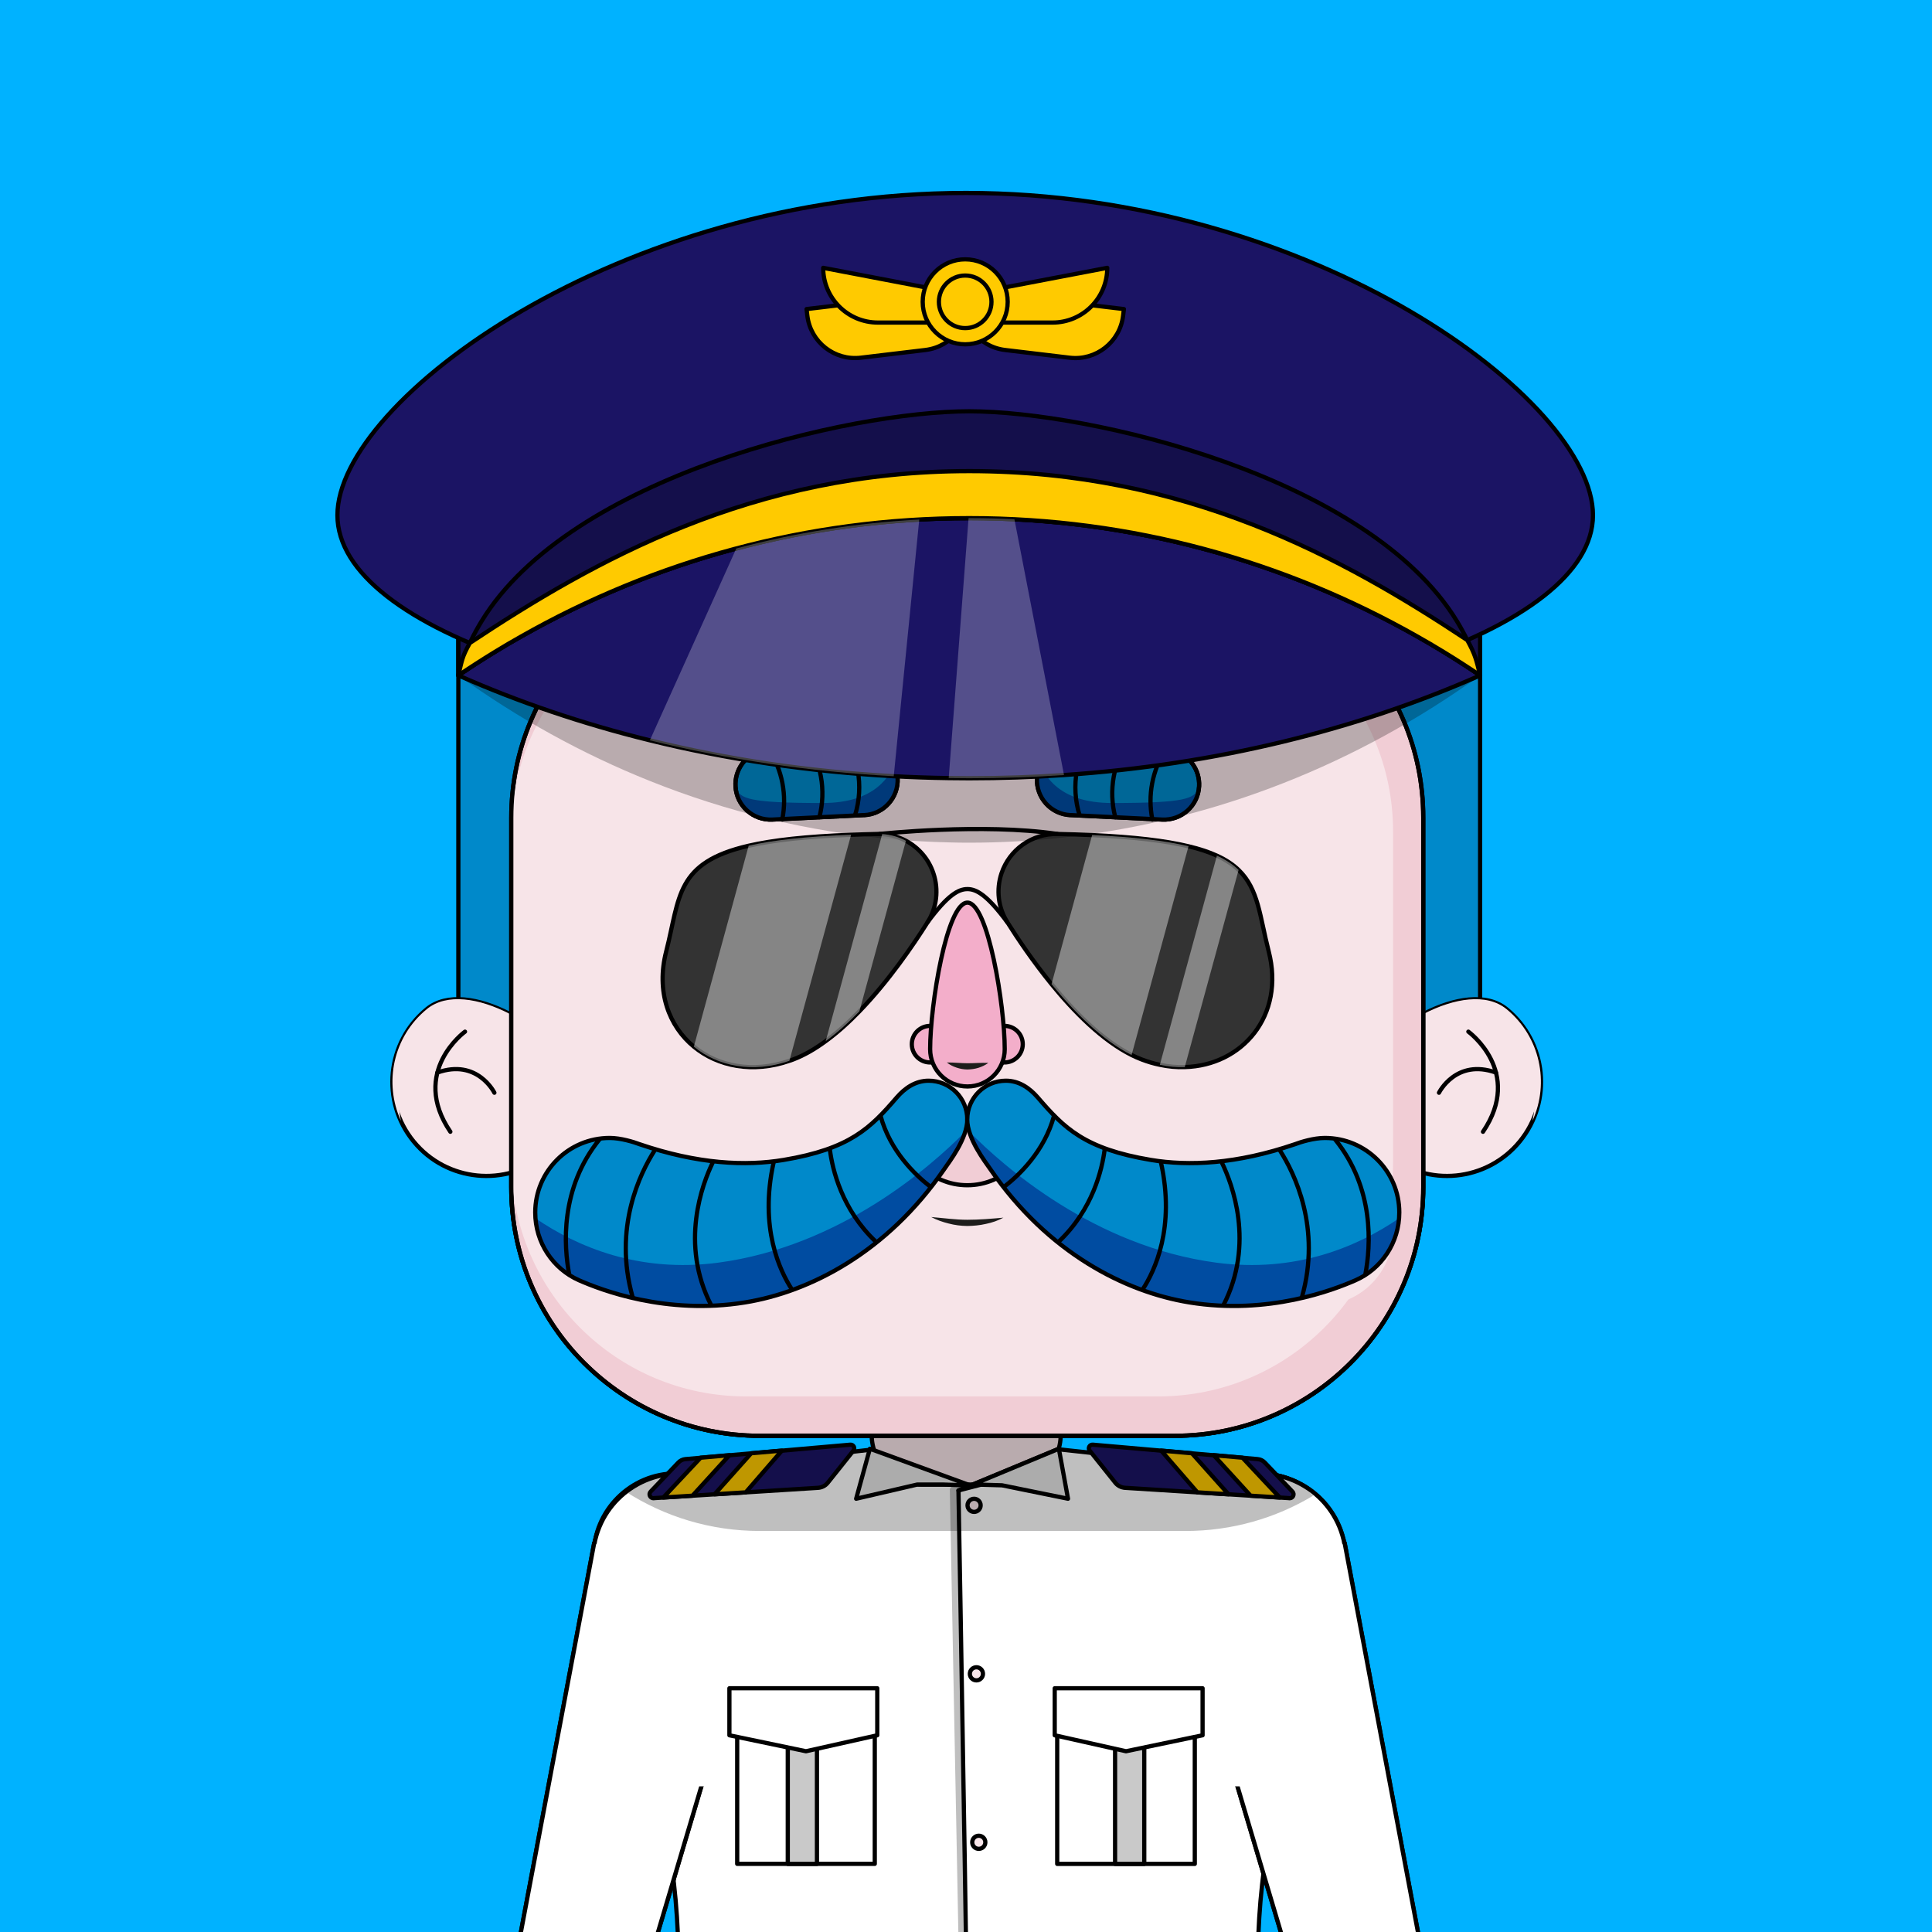 <svg width="128" height="128" viewBox="0 0 128 128" fill="none" xmlns="http://www.w3.org/2000/svg">
<g id="Group">
<g id="Layer 1">
<path id="Vector" d="M130.476 -2.477H-2.477V130.476H130.476V-2.477Z" fill="#00B2FF"/>
<g id="Group_2">
<g id="Group_3">
<path id="Vector_2" d="M83.427 97.615H44.803C41.779 97.615 39.328 100.066 39.328 103.09V103.55C39.328 105.087 39.962 106.475 40.98 107.468C43.364 109.79 45.097 112.698 45.767 115.96L48.547 147.348H79.846L82.731 116.526C83.275 113.108 84.796 109.877 87.264 107.454C88.273 106.461 88.901 105.078 88.901 103.55V103.09C88.901 100.066 86.45 97.615 83.427 97.615Z" fill="#F7E4E8" stroke="black" stroke-width="0.28" stroke-linecap="round" stroke-linejoin="round"/>
<path id="Vector_3" fill-rule="evenodd" clip-rule="evenodd" d="M53.696 114.967C54.007 114.967 54.262 115.203 54.262 115.494C54.262 115.786 54.01 116.022 53.696 116.022C53.382 116.022 53.129 115.786 53.129 115.494C53.129 115.203 53.382 114.967 53.696 114.967Z" fill="#F1BBCE" stroke="#F1BBCE" stroke-width="0.28" stroke-linecap="round" stroke-linejoin="round"/>
<path id="Vector_4" fill-rule="evenodd" clip-rule="evenodd" d="M74.943 114.967C75.254 114.967 75.51 115.203 75.51 115.494C75.51 115.786 75.257 116.022 74.943 116.022C74.629 116.022 74.377 115.786 74.377 115.494C74.377 115.203 74.629 114.967 74.943 114.967Z" fill="#F1BBCE" stroke="#F1BBCE" stroke-width="0.28" stroke-linecap="round" stroke-linejoin="round"/>
</g>
<g id="Group_4">
<path id="Vector_5" d="M89.092 104.873C89.092 105.636 88.972 106.371 88.753 107.063L88.733 107.122C88.7 107.223 88.666 107.324 88.629 107.422L84.894 118.893C81.534 128.493 84.585 144.241 84.585 154.41V154.623L77.737 156.407C68.484 158.934 58.713 158.864 49.5 156.199L43.737 154.623V154.533C43.737 144.283 46.76 128.459 43.35 118.792L39.628 107.448C39.583 107.338 39.544 107.226 39.508 107.111L39.491 107.063C39.272 106.371 39.154 105.636 39.154 104.873C39.154 102.22 39.749 100.091 41.46 98.829C42.253 98.24 43.288 97.842 44.618 97.66C51.298 96.751 63.708 95.349 63.708 95.349C63.708 95.349 77.661 96.751 83.904 97.668C85.174 97.853 86.204 98.353 87 99.093C88.413 100.394 89.092 102.458 89.092 104.873Z" fill="white" stroke="black" stroke-width="0.28" stroke-linecap="round" stroke-linejoin="round"/>
<path id="Vector_6" d="M66.978 91.624H61.047C59.227 91.624 57.751 93.1 57.751 94.92V95.06C57.751 96.88 59.227 98.355 61.047 98.355H66.978C68.798 98.355 70.274 96.88 70.274 95.06V94.92C70.274 93.1 68.798 91.624 66.978 91.624Z" fill="#F7E4E8" stroke="black" stroke-width="0.28" stroke-linecap="round" stroke-linejoin="round"/>
</g>
<g id="Group_5">
<path id="Vector_7" d="M39.441 101.996C39.421 102.072 39.412 102.147 39.398 102.22L39.37 102.215L34.311 129.071C33.75 131.379 35.169 133.707 37.477 134.268C39.785 134.829 42.113 133.41 42.674 131.102L50.364 105.249C50.429 105.067 50.485 104.879 50.532 104.688C51.276 101.626 49.397 98.541 46.334 97.798C43.272 97.054 40.187 98.933 39.443 101.996H39.441Z" stroke="black" stroke-width="0.28" stroke-linecap="round" stroke-linejoin="round"/>
<path id="Vector_8" d="M34.196 129.859C34.187 130.013 34.187 130.167 34.196 130.316L34.229 157.422C34.148 158.97 35.334 160.288 36.88 160.372C38.428 160.454 39.746 159.267 39.83 157.722L42.738 130.773C42.764 130.625 42.781 130.473 42.789 130.319C42.915 127.946 41.095 125.919 38.719 125.792C36.347 125.666 34.319 127.486 34.193 129.862L34.196 129.859Z" fill="#F7E4E8" stroke="black" stroke-width="0.28" stroke-linecap="round" stroke-linejoin="round"/>
<path id="Vector_9" d="M39.441 101.996C39.421 102.072 39.412 102.147 39.398 102.22L39.37 102.215L34.311 129.071C33.75 131.379 35.169 133.707 37.477 134.268C39.785 134.829 42.113 133.41 42.674 131.102L50.364 105.249C50.429 105.067 50.485 104.879 50.532 104.688C51.276 101.626 49.397 98.541 46.334 97.798C43.272 97.054 40.187 98.933 39.443 101.996H39.441Z" fill="white" stroke="black" stroke-width="0.28" stroke-linecap="round" stroke-linejoin="round"/>
<path id="mask" d="M44.407 97.817L55.791 96.443L55.788 118.349H45.005L44.407 97.817Z" fill="white"/>
</g>
<g id="Group_6">
<path id="Vector_10" d="M89.014 101.996C89.034 102.071 89.042 102.147 89.056 102.22L89.084 102.215L94.143 129.071C94.704 131.379 93.285 133.707 90.977 134.268C88.669 134.829 86.341 133.41 85.78 131.101L78.09 105.249C78.026 105.067 77.969 104.879 77.922 104.688C77.179 101.626 79.058 98.541 82.12 97.797C85.183 97.054 88.268 98.933 89.011 101.996H89.014Z" stroke="black" stroke-width="0.28" stroke-linecap="round" stroke-linejoin="round"/>
<path id="Vector_11" d="M94.258 129.859C94.267 130.013 94.267 130.167 94.258 130.316L94.225 157.422C94.306 158.97 93.12 160.288 91.575 160.372C90.026 160.454 88.708 159.267 88.624 157.722L85.716 130.773C85.691 130.625 85.674 130.473 85.665 130.319C85.539 127.946 87.359 125.919 89.735 125.792C92.107 125.666 94.135 127.486 94.261 129.862L94.258 129.859Z" fill="#F7E4E8" stroke="black" stroke-width="0.28" stroke-linecap="round" stroke-linejoin="round"/>
<path id="Vector_12" d="M89.014 101.996C89.034 102.071 89.042 102.147 89.056 102.22L89.084 102.215L94.143 129.071C94.704 131.379 93.285 133.707 90.977 134.268C88.669 134.829 86.341 133.41 85.78 131.101L78.09 105.249C78.026 105.067 77.969 104.879 77.922 104.688C77.179 101.626 79.058 98.541 82.12 97.797C85.183 97.054 88.268 98.933 89.011 101.996H89.014Z" fill="white" stroke="black" stroke-width="0.28" stroke-linecap="round" stroke-linejoin="round"/>
<path id="mask_2" d="M83.352 97.716L72.663 96.443V118.352H83.45L83.91 98.358C83.918 98.033 83.677 97.755 83.354 97.719L83.352 97.716Z" fill="white"/>
</g>
<g id="Group_7">
<path id="Vector_13" d="M77.823 37.699H50.344C41.248 37.699 33.873 45.073 33.873 54.17V78.654C33.873 87.75 41.248 95.125 50.344 95.125H77.823C86.92 95.125 94.295 87.75 94.295 78.654V54.17C94.295 45.073 86.92 37.699 77.823 37.699Z" fill="#0089CA" stroke="black" stroke-width="0.28" stroke-linecap="round" stroke-linejoin="round"/>
<path id="Vector_14" d="M93.105 32.76L64.213 40.758L35.32 32.76C32.583 32.76 30.367 34.978 30.367 37.713V69.205C30.367 71.942 32.586 74.158 35.32 74.158H93.108C95.845 74.158 98.061 71.939 98.061 69.205V37.713C98.061 34.975 95.843 32.76 93.108 32.76H93.105Z" fill="#0089CA" stroke="black" stroke-width="0.28" stroke-linecap="round" stroke-linejoin="round"/>
<g id="Group_8" style="mix-blend-mode:multiply">
<path id="Vector_15" d="M93.106 72.915H35.321C32.584 72.915 30.368 70.697 30.368 67.962V69.205C30.368 71.942 32.586 74.158 35.321 74.158H93.109C95.846 74.158 98.061 71.939 98.061 69.205V67.962C98.061 70.7 95.843 72.915 93.109 72.915H93.106Z" fill="#0089CA"/>
</g>
<g id="Group_9">
<path id="Vector_16" d="M38.232 71.3C39.079 73.12 38.835 74.317 36.173 76.499C33.511 78.679 29.585 78.289 27.406 75.627C25.227 72.966 25.617 69.039 28.278 66.86C30.94 64.681 36.857 68.352 38.232 71.303V71.3Z" fill="#F7E4E8" stroke="black" stroke-width="0.28" stroke-linecap="round" stroke-linejoin="round"/>
<g id="Vector_17" style="mix-blend-mode:multiply">
<path d="M28.69 68.103C31.343 65.929 37.227 69.57 38.63 72.514C38.571 72.13 38.433 71.735 38.231 71.3C36.857 68.35 30.94 64.678 28.278 66.858C26.046 68.686 25.417 71.74 26.559 74.25C26.076 72.035 26.82 69.637 28.693 68.1L28.69 68.103Z" fill="#F7E4E8"/>
</g>
<g id="Vector_18" style="mix-blend-mode:multiply">
<path d="M32.825 72.545C32.825 72.545 28.477 69.926 29.891 75.075C29.891 75.075 27.05 71.406 30.811 68.277C30.811 68.277 29.734 69.847 31.358 70.647C34.002 71.951 32.825 72.545 32.825 72.545Z" fill="#F7E4E8"/>
</g>
<path id="Vector_19" d="M29.837 74.982C27.14 71.005 30.808 68.35 30.808 68.35" stroke="black" stroke-width="0.28" stroke-linecap="round" stroke-linejoin="round"/>
<path id="Vector_20" d="M32.754 72.397C32.754 72.397 31.627 70.114 28.977 71.061" stroke="black" stroke-width="0.28" stroke-linecap="round" stroke-linejoin="round"/>
</g>
<g id="Group_10">
<path id="Vector_21" d="M89.861 71.3C89.014 73.12 89.258 74.318 91.92 76.5C94.581 78.679 98.507 78.289 100.687 75.627C102.866 72.966 102.476 69.04 99.814 66.86C97.153 64.681 91.235 68.352 89.861 71.303V71.3Z" fill="#F7E4E8" stroke="black" stroke-width="0.28" stroke-linecap="round" stroke-linejoin="round"/>
<g id="Vector_22" style="mix-blend-mode:multiply">
<path d="M99.399 68.103C96.746 65.929 90.862 69.57 89.46 72.514C89.522 72.13 89.656 71.735 89.858 71.3C91.232 68.35 97.15 64.679 99.812 66.858C102.044 68.686 102.672 71.74 101.531 74.251C102.013 72.035 101.27 69.637 99.397 68.1L99.399 68.103Z" fill="#F7E4E8"/>
</g>
<g id="Vector_23" style="mix-blend-mode:multiply">
<path d="M95.268 72.545C95.268 72.545 99.615 69.926 98.202 75.075C98.202 75.075 101.043 71.407 97.282 68.277C97.282 68.277 98.359 69.847 96.735 70.647C94.09 71.951 95.268 72.545 95.268 72.545Z" fill="#F7E4E8"/>
</g>
<path id="Vector_24" d="M98.252 74.983C100.95 71.006 97.282 68.35 97.282 68.35" stroke="black" stroke-width="0.28" stroke-linecap="round" stroke-linejoin="round"/>
<path id="Vector_25" d="M95.336 72.397C95.336 72.397 96.463 70.114 99.113 71.062" stroke="black" stroke-width="0.28" stroke-linecap="round" stroke-linejoin="round"/>
</g>
<g id="Group_11">
<path id="Vector_26" d="M77.823 37.699H50.344C41.248 37.699 33.873 45.073 33.873 54.17V78.654C33.873 87.75 41.248 95.125 50.344 95.125H77.823C86.92 95.125 94.295 87.75 94.295 78.654V54.17C94.295 45.073 86.92 37.699 77.823 37.699Z" fill="#F1CDD5" stroke="black" stroke-width="0.28" stroke-linecap="round" stroke-linejoin="round"/>
<path id="Vector_27" d="M76.741 39.536H49.427C40.837 39.536 33.873 46.499 33.873 55.09V76.962C33.873 85.553 40.837 92.516 49.427 92.516H76.741C85.331 92.516 92.295 85.553 92.295 76.962V55.09C92.295 46.499 85.331 39.536 76.741 39.536Z" fill="#F7E4E8"/>
<path id="Vector_28" d="M77.823 37.699H50.344C41.248 37.699 33.873 45.073 33.873 54.17V78.654C33.873 87.75 41.248 95.125 50.344 95.125H77.823C86.92 95.125 94.295 87.75 94.295 78.654V54.17C94.295 45.073 86.92 37.699 77.823 37.699Z" stroke="black" stroke-width="0.28" stroke-linecap="round" stroke-linejoin="round"/>
</g>
<g id="Group_12">
<g id="Group_13">
<path id="Vector_29" d="M70.921 54.001L77.004 54.299C78.289 54.36 79.383 53.37 79.444 52.086C79.498 51.006 78.799 50.03 77.759 49.733L71.743 48.011C70.299 47.599 68.846 48.636 68.773 50.137L68.703 51.564C68.641 52.849 69.631 53.943 70.916 54.004L70.921 54.001Z" fill="#0089CA" stroke="black" stroke-width="0.28" stroke-linecap="round" stroke-linejoin="round"/>
<path id="Vector_30" d="M70.921 54.001L77.004 54.299C78.227 54.358 79.273 53.463 79.427 52.271C79.029 52.882 78.718 53.202 73.686 53.202C70.13 53.202 69.202 51.385 68.764 50.361L68.706 51.561C68.644 52.846 69.634 53.94 70.918 54.001H70.921Z" fill="#004CA1"/>
<path id="Vector_31" d="M70.921 54.001L77.004 54.299C78.289 54.36 79.383 53.37 79.444 52.086C79.498 51.006 78.799 50.03 77.759 49.733L71.743 48.011C70.299 47.599 68.846 48.636 68.773 50.137L68.703 51.564C68.641 52.849 69.631 53.943 70.916 54.004L70.921 54.001Z" stroke="black" stroke-width="0.28" stroke-linecap="round" stroke-linejoin="round"/>
<path id="Vector_32" d="M71.53 54.029C70.916 52.069 71.314 49.932 72.559 48.328" stroke="black" stroke-width="0.28" stroke-linecap="round" stroke-linejoin="round"/>
<path id="Vector_33" d="M73.891 54.145C73.426 52.366 73.774 50.471 74.817 48.978" stroke="black" stroke-width="0.28" stroke-linecap="round" stroke-linejoin="round"/>
<path id="Vector_34" d="M76.348 54.299C76.023 52.692 76.348 51.017 77.231 49.652" stroke="black" stroke-width="0.28" stroke-linecap="round" stroke-linejoin="round"/>
</g>
<g id="Group_14">
<path id="Vector_35" d="M57.252 54.001L51.168 54.299C49.884 54.36 48.79 53.37 48.728 52.086C48.675 51.006 49.373 50.03 50.414 49.733L56.43 48.011C57.874 47.599 59.327 48.636 59.4 50.137L59.47 51.564C59.532 52.849 58.542 53.943 57.257 54.004L57.252 54.001Z" fill="#0089CA" stroke="black" stroke-width="0.28" stroke-linecap="round" stroke-linejoin="round"/>
<path id="Vector_36" d="M57.252 54.001L51.169 54.299C49.946 54.358 48.9 53.463 48.745 52.271C49.144 52.882 49.455 53.202 54.486 53.202C58.042 53.202 58.971 51.385 59.408 50.361L59.467 51.561C59.529 52.846 58.539 53.94 57.254 54.001H57.252Z" fill="#004CA1"/>
<path id="Vector_37" d="M57.252 54.001L51.168 54.299C49.884 54.36 48.79 53.37 48.728 52.086C48.675 51.006 49.373 50.03 50.414 49.733L56.43 48.011C57.874 47.599 59.327 48.636 59.4 50.137L59.47 51.564C59.532 52.849 58.542 53.943 57.257 54.004L57.252 54.001Z" stroke="black" stroke-width="0.28" stroke-linecap="round" stroke-linejoin="round"/>
<path id="Vector_38" d="M56.643 54.029C57.257 52.069 56.859 49.932 55.614 48.328" stroke="black" stroke-width="0.28" stroke-linecap="round" stroke-linejoin="round"/>
<path id="Vector_39" d="M54.284 54.145C54.75 52.366 54.402 50.471 53.359 48.978" stroke="black" stroke-width="0.28" stroke-linecap="round" stroke-linejoin="round"/>
<path id="Vector_40" d="M51.825 54.299C52.15 52.692 51.825 51.017 50.941 49.652" stroke="black" stroke-width="0.28" stroke-linecap="round" stroke-linejoin="round"/>
</g>
<g id="Vector_41" style="mix-blend-mode:multiply">
<path d="M64.499 75.403C64.499 73.99 63.352 72.843 61.938 72.843C61.061 72.843 60.359 73.336 59.827 73.953C58.088 75.972 56.742 77.355 52.322 78.093C49.826 78.508 46.668 78.373 42.789 77.049C42.41 76.903 41.535 76.634 40.812 76.634C38.086 76.634 35.876 78.844 35.876 81.57C35.876 83.576 37.062 85.314 38.787 86.069C40.214 86.694 44.542 88.383 49.783 87.53C54.035 86.84 59.156 84.246 62.962 78.715C63.327 78.185 64.502 76.676 64.502 75.4L64.499 75.403Z" fill="#F7E4E8"/>
</g>
<g id="Vector_42" style="mix-blend-mode:multiply">
<path d="M63.672 75.403C63.672 73.99 64.819 72.843 66.232 72.843C67.11 72.843 67.811 73.336 68.344 73.953C70.083 75.972 71.429 77.355 75.849 78.093C78.345 78.508 81.503 78.373 85.382 77.049C85.76 76.903 86.635 76.634 87.359 76.634C90.085 76.634 92.295 78.844 92.295 81.57C92.295 83.576 91.109 85.314 89.384 86.069C87.956 86.694 83.629 88.383 78.387 87.53C74.135 86.84 69.014 84.246 65.208 78.715C64.844 78.185 63.669 76.676 63.669 75.4L63.672 75.403Z" fill="#F7E4E8"/>
</g>
<path id="Vector_43" d="M61.691 80.631C62.513 80.698 63.307 80.813 64.084 80.813C64.874 80.813 65.66 80.746 66.479 80.673C66.117 80.872 65.721 81.004 65.315 81.088C64.916 81.18 64.496 81.22 64.084 81.225C63.663 81.22 63.245 81.166 62.847 81.06C62.449 80.962 62.059 80.827 61.688 80.628L61.691 80.631Z" fill="#1D1D1B"/>
<g id="Vector_44">
<path d="M68.45 74.161C68.45 76.57 66.496 78.525 64.087 78.525C61.677 78.525 59.723 76.57 59.723 74.161" fill="#F1CDD5"/>
<path d="M68.45 74.161C68.45 76.57 66.496 78.525 64.087 78.525C61.677 78.525 59.723 76.57 59.723 74.161" stroke="black" stroke-width="0.28" stroke-linecap="round" stroke-linejoin="round"/>
</g>
<g id="Group_15">
<path id="Vector_45" d="M64.084 74.16C64.084 72.747 62.937 71.6 61.523 71.6C60.645 71.6 59.944 72.094 59.411 72.71C57.672 74.73 56.326 76.112 51.906 76.85C49.41 77.265 46.252 77.13 42.373 75.807C41.995 75.661 41.12 75.392 40.396 75.392C37.67 75.392 35.46 77.602 35.46 80.328C35.46 82.333 36.647 84.072 38.371 84.826C39.799 85.451 44.126 87.14 49.368 86.287C53.62 85.597 58.741 83.003 62.547 77.473C62.911 76.942 64.086 75.434 64.086 74.158L64.084 74.16Z" fill="#0089CA"/>
<path id="Vector_46" d="M38.371 84.826C39.799 85.452 44.126 87.14 49.368 86.287C53.62 85.597 58.741 83.003 62.547 77.473C62.835 77.052 63.626 76.023 63.946 74.982C61.691 77.268 55.678 82.577 47.59 83.654C42.334 84.352 38.239 82.605 35.474 80.712C35.614 82.552 36.759 84.119 38.371 84.826Z" fill="#004CA1"/>
<path id="Vector_47" d="M64.084 74.16C64.084 72.747 62.937 71.6 61.523 71.6C60.645 71.6 59.944 72.094 59.411 72.71C57.672 74.73 56.326 76.112 51.906 76.85C49.41 77.265 46.252 77.13 42.373 75.807C41.995 75.661 41.12 75.392 40.396 75.392C37.67 75.392 35.46 77.602 35.46 80.328C35.46 82.333 36.647 84.072 38.371 84.826C39.799 85.451 44.126 87.14 49.368 86.287C53.62 85.597 58.741 83.003 62.547 77.473C62.911 76.942 64.086 75.434 64.086 74.158L64.084 74.16Z" stroke="black" stroke-width="0.28" stroke-linecap="round" stroke-linejoin="round"/>
<path id="Vector_48" d="M37.712 84.436C37.356 82.554 37.09 78.737 39.72 75.484" stroke="black" stroke-width="0.28" stroke-linecap="round" stroke-linejoin="round"/>
<path id="Vector_49" d="M43.363 76.233C42.41 77.728 40.618 81.346 41.913 85.937" stroke="black" stroke-width="0.28" stroke-linecap="round" stroke-linejoin="round"/>
<path id="Vector_50" d="M61.602 78.594C60.642 77.846 58.971 76.264 58.34 73.93" stroke="black" stroke-width="0.28" stroke-linecap="round" stroke-linejoin="round"/>
<path id="Vector_51" d="M54.983 76.171C55.148 77.464 55.765 80.137 58.034 82.271" stroke="black" stroke-width="0.28" stroke-linecap="round" stroke-linejoin="round"/>
<path id="Vector_52" d="M52.47 85.435C51.668 84.206 50.296 81.337 51.253 77.018" stroke="black" stroke-width="0.28" stroke-linecap="round" stroke-linejoin="round"/>
<path id="Vector_53" d="M47.206 77.052C46.555 78.395 45.004 82.389 47.124 86.487" stroke="black" stroke-width="0.28" stroke-linecap="round" stroke-linejoin="round"/>
</g>
<g id="Group_16">
<path id="Vector_54" d="M64.084 74.161C64.084 72.747 65.231 71.6 66.644 71.6C67.522 71.6 68.223 72.094 68.756 72.711C70.495 74.73 71.841 76.113 76.261 76.85C78.757 77.265 81.915 77.131 85.794 75.807C86.172 75.661 87.047 75.392 87.771 75.392C90.497 75.392 92.707 77.602 92.707 80.328C92.707 82.333 91.521 84.072 89.796 84.826C88.368 85.452 84.041 87.14 78.799 86.288C74.547 85.598 69.426 83.003 65.621 77.473C65.256 76.943 64.081 75.434 64.081 74.158L64.084 74.161Z" fill="#0089CA"/>
<path id="Vector_55" d="M89.799 84.826C88.371 85.452 84.044 87.14 78.802 86.288C74.55 85.598 69.429 83.003 65.623 77.473C65.335 77.052 64.544 76.023 64.224 74.982C66.479 77.268 72.492 82.577 80.58 83.654C85.836 84.352 89.93 82.605 92.696 80.712C92.555 82.552 91.411 84.12 89.799 84.826Z" fill="#004CA1"/>
<path id="Vector_56" d="M64.084 74.161C64.084 72.747 65.231 71.6 66.644 71.6C67.522 71.6 68.223 72.094 68.756 72.711C70.495 74.73 71.841 76.113 76.261 76.85C78.757 77.265 81.915 77.131 85.794 75.807C86.172 75.661 87.047 75.392 87.771 75.392C90.497 75.392 92.707 77.602 92.707 80.328C92.707 82.333 91.521 84.072 89.796 84.826C88.368 85.452 84.041 87.14 78.799 86.288C74.547 85.598 69.426 83.003 65.621 77.473C65.256 76.943 64.081 75.434 64.081 74.158L64.084 74.161Z" stroke="black" stroke-width="0.28" stroke-linecap="round" stroke-linejoin="round"/>
<path id="Vector_57" d="M90.457 84.436C90.814 82.555 91.08 78.738 88.45 75.484" stroke="black" stroke-width="0.28" stroke-linecap="round" stroke-linejoin="round"/>
<path id="Vector_58" d="M84.807 76.233C85.76 77.728 87.552 81.346 86.257 85.937" stroke="black" stroke-width="0.28" stroke-linecap="round" stroke-linejoin="round"/>
<path id="Vector_59" d="M66.568 78.595C67.528 77.846 69.199 76.264 69.83 73.931" stroke="black" stroke-width="0.28" stroke-linecap="round" stroke-linejoin="round"/>
<path id="Vector_60" d="M73.184 76.172C73.019 77.465 72.402 80.137 70.133 82.272" stroke="black" stroke-width="0.28" stroke-linecap="round" stroke-linejoin="round"/>
<path id="Vector_61" d="M75.7 85.435C76.502 84.207 77.874 81.338 76.917 77.019" stroke="black" stroke-width="0.28" stroke-linecap="round" stroke-linejoin="round"/>
<path id="Vector_62" d="M80.964 77.052C81.615 78.396 83.166 82.389 81.046 86.487" stroke="black" stroke-width="0.28" stroke-linecap="round" stroke-linejoin="round"/>
</g>
<g id="Group_17">
<path id="Vector_63" d="M61.621 70.391H66.549C67.219 70.391 67.761 69.847 67.761 69.18C67.761 68.51 67.217 67.968 66.549 67.968H61.621C60.951 67.968 60.41 68.512 60.41 69.18C60.41 69.85 60.954 70.391 61.621 70.391Z" fill="#F3AECA" stroke="black" stroke-width="0.28" stroke-linecap="round" stroke-linejoin="round"/>
<path id="Vector_64" d="M66.566 69.511C66.566 70.876 65.461 71.981 64.095 71.981C62.729 71.981 61.624 70.876 61.624 69.511C61.624 66.588 62.729 59.801 64.095 59.801C65.461 59.801 66.566 66.647 66.566 69.511Z" fill="#F3AECA" stroke="black" stroke-width="0.28" stroke-linecap="round" stroke-linejoin="round"/>
<path id="Vector_65" d="M62.729 70.391C63.22 70.386 63.669 70.442 64.1 70.442C64.541 70.445 64.987 70.4 65.478 70.419C65.275 70.571 65.054 70.672 64.818 70.747C64.588 70.818 64.344 70.851 64.098 70.857C63.851 70.854 63.607 70.812 63.377 70.733C63.147 70.655 62.925 70.551 62.729 70.391Z" fill="#1D1D1B"/>
</g>
<g id="Group_18">
<path id="Vector_66" d="M57.807 60.037C57.807 60.895 57.117 61.591 56.268 61.591C55.418 61.591 54.728 60.895 54.728 60.037C54.728 59.179 55.418 58.483 56.268 58.483C57.117 58.483 57.807 59.179 57.807 60.037Z" fill="#111111"/>
<path id="Vector_67" d="M58.27 62.211C57.791 62.805 57.095 63.257 56.307 63.389C55.92 63.45 55.505 63.487 55.123 63.363C54.927 63.321 54.75 63.226 54.574 63.148C54.4 63.055 54.24 62.937 54.089 62.819C54.083 62.814 54.08 62.805 54.089 62.797C54.091 62.791 54.1 62.791 54.105 62.791C54.299 62.833 54.476 62.898 54.655 62.946C54.84 62.976 55.011 63.047 55.194 63.06C55.283 63.077 55.373 63.097 55.46 63.108L55.729 63.136C55.819 63.153 55.909 63.15 56.001 63.153C56.091 63.153 56.184 63.159 56.273 63.142C56.638 63.111 56.997 63.004 57.331 62.836C57.667 62.676 57.981 62.458 58.248 62.188C58.248 62.188 58.264 62.18 58.27 62.188C58.276 62.194 58.276 62.202 58.27 62.208V62.211Z" fill="#111111"/>
<path id="Vector_68" d="M58.27 62.962C58.138 63.431 57.872 63.882 57.457 64.179C57.255 64.331 57.014 64.454 56.756 64.477C56.501 64.513 56.242 64.466 56.013 64.376C56.007 64.376 56.004 64.367 56.007 64.362C56.007 64.359 56.013 64.356 56.015 64.356C56.142 64.337 56.259 64.345 56.377 64.328C56.495 64.308 56.61 64.306 56.722 64.272C56.947 64.227 57.165 64.163 57.364 64.042C57.563 63.921 57.74 63.762 57.886 63.574C58.035 63.389 58.161 63.178 58.251 62.957C58.251 62.951 58.259 62.948 58.265 62.951C58.27 62.951 58.273 62.959 58.27 62.965V62.962Z" fill="#111111"/>
<g id="Group_19">
<path id="Vector_69" d="M49.801 60.312H50.774" stroke="black" stroke-width="0.14" stroke-linecap="round" stroke-linejoin="round"/>
<path id="Vector_70" d="M49.801 59.479H50.774" stroke="black" stroke-width="0.14" stroke-linecap="round" stroke-linejoin="round"/>
<path id="Vector_71" d="M49.543 59.883H50.774" stroke="black" stroke-width="0.14" stroke-linecap="round" stroke-linejoin="round"/>
</g>
</g>
<g id="Group_20">
<path id="Vector_72" d="M70.363 60.037C70.363 60.895 71.053 61.591 71.903 61.591C72.753 61.591 73.443 60.895 73.443 60.037C73.443 59.179 72.753 58.483 71.903 58.483C71.053 58.483 70.363 59.179 70.363 60.037Z" fill="#111111"/>
<path id="Vector_73" d="M69.923 62.191C70.189 62.457 70.504 62.676 70.84 62.839C71.174 63.004 71.533 63.113 71.897 63.144C71.987 63.158 72.08 63.156 72.169 63.156C72.259 63.156 72.352 63.156 72.442 63.139L72.711 63.111C72.8 63.097 72.89 63.077 72.977 63.063C73.159 63.049 73.331 62.979 73.516 62.948C73.695 62.9 73.872 62.833 74.065 62.794C74.065 62.794 74.082 62.797 74.085 62.805C74.085 62.81 74.085 62.816 74.079 62.822C73.928 62.94 73.768 63.057 73.594 63.15C73.418 63.231 73.238 63.327 73.044 63.366C72.663 63.489 72.248 63.453 71.861 63.391C71.076 63.259 70.38 62.808 69.898 62.213C69.892 62.208 69.892 62.196 69.898 62.191C69.903 62.185 69.912 62.185 69.917 62.191H69.923Z" fill="#111111"/>
<path id="Vector_74" d="M69.92 62.956C70.01 63.181 70.136 63.388 70.285 63.573C70.431 63.761 70.607 63.921 70.806 64.042C71.006 64.162 71.227 64.227 71.449 64.272C71.561 64.305 71.676 64.308 71.794 64.328C71.912 64.342 72.029 64.336 72.156 64.356C72.156 64.356 72.164 64.362 72.164 64.367C72.164 64.37 72.161 64.373 72.158 64.376C71.928 64.463 71.67 64.51 71.415 64.477C71.157 64.454 70.916 64.331 70.714 64.179C70.299 63.879 70.032 63.43 69.901 62.962C69.901 62.956 69.901 62.951 69.909 62.948C69.915 62.948 69.92 62.948 69.923 62.954L69.92 62.956Z" fill="#111111"/>
<g id="Group_21">
<path id="Vector_75" d="M78.368 60.312H77.397" stroke="black" stroke-width="0.14" stroke-linecap="round" stroke-linejoin="round"/>
<path id="Vector_76" d="M78.368 59.479H77.397" stroke="black" stroke-width="0.14" stroke-linecap="round" stroke-linejoin="round"/>
<path id="Vector_77" d="M78.628 59.883H77.397" stroke="black" stroke-width="0.14" stroke-linecap="round" stroke-linejoin="round"/>
</g>
</g>
</g>
</g>
</g>
<g id="Group_22">
<path id="Vector_78" d="M61.459 61.095C60.494 62.626 58.867 65.01 56.938 67.001C56.228 67.736 55.479 68.415 54.705 68.978C54.001 69.494 53.281 69.915 52.551 70.193C52.467 70.226 52.383 70.254 52.299 70.282C49.879 71.121 47.554 70.653 45.969 69.343C44.309 67.98 43.453 65.697 44.138 63.033C45.055 59.457 44.735 57.151 49.601 56.032C51.214 55.659 53.398 55.418 56.388 55.306C56.943 55.284 57.527 55.267 58.138 55.253C58.242 55.25 58.346 55.253 58.449 55.261C59.01 55.295 59.543 55.449 60.02 55.704C60.861 56.153 61.529 56.913 61.843 57.864C62.205 58.944 62.065 60.13 61.459 61.095Z" fill="#333333" stroke="black" stroke-width="0.28" stroke-linecap="round" stroke-linejoin="round"/>
<path id="Vector_79" d="M78.493 70.697C77.958 70.717 77.405 70.667 76.842 70.546C76.443 70.465 76.045 70.347 75.641 70.193C75.417 70.109 75.195 70.007 74.971 69.898C73.053 68.939 71.199 67.082 69.665 65.201C68.442 63.7 67.421 62.183 66.737 61.095C66.128 60.13 65.991 58.944 66.35 57.864C66.88 56.276 68.383 55.219 70.055 55.253C70.874 55.27 71.639 55.295 72.357 55.326C75.156 55.455 77.215 55.699 78.743 56.069C79.486 56.245 80.106 56.453 80.622 56.691C81.225 56.966 81.691 57.28 82.061 57.637C83.385 58.91 83.457 60.699 84.055 63.033C85.154 67.304 82.291 70.599 78.493 70.697Z" fill="#333333" stroke="black" stroke-width="0.28" stroke-linecap="round" stroke-linejoin="round"/>
<path id="Vector_80" d="M61.456 61.095C62.799 59.286 63.506 58.904 64.095 58.904C64.684 58.904 65.391 59.286 66.734 61.095" stroke="black" stroke-width="0.28" stroke-linecap="round" stroke-linejoin="round"/>
<path id="Vector_81" d="M70.055 55.253C65.108 54.513 58.276 55.253 58.276 55.253" stroke="black" stroke-width="0.28" stroke-linecap="round" stroke-linejoin="round"/>
</g>
<path id="Vector_82" opacity="0.25" d="M98.061 44.746C89.981 50.572 80.597 54.363 70.495 55.482C68.431 55.709 66.336 55.83 64.216 55.83C63.761 55.83 63.307 55.825 62.856 55.81C61.633 55.782 60.419 55.715 59.213 55.609C53.581 55.112 48.163 53.788 43.056 51.741C38.56 49.943 34.308 47.587 30.368 44.746C35.946 38.605 42.15 33.932 48.782 31.074C52.686 29.383 56.742 28.32 60.904 27.956C61.986 27.855 63.074 27.804 64.171 27.804H64.216C65.22 27.804 66.218 27.846 67.208 27.928C78.561 28.836 89.112 34.891 98.061 44.746Z" fill="black"/>
<g id="Group_23">
<path id="Vector_83" d="M98.061 41.378H30.367V44.747H98.061V41.378Z" fill="#140F4B" stroke="black" stroke-width="0.28" stroke-linecap="round" stroke-linejoin="round"/>
<path id="Vector_84" d="M105.538 34.134C105.538 41.746 86.915 47.916 63.946 47.916C40.977 47.916 22.355 41.746 22.355 34.134C22.355 26.523 41.03 12.783 63.999 12.783C86.969 12.783 105.538 26.52 105.538 34.132V34.134Z" fill="#1B1464" stroke="black" stroke-width="0.28" stroke-linecap="round" stroke-linejoin="round"/>
<path id="Vector_85" d="M98.061 44.747C89.981 48.328 80.597 50.662 70.495 51.349C68.431 51.489 66.336 51.562 64.215 51.562C63.761 51.562 63.307 51.559 62.855 51.551C61.632 51.534 60.418 51.492 59.212 51.427C53.581 51.122 48.162 50.308 43.055 49.049C38.559 47.944 34.308 46.494 30.367 44.747C35.946 40.969 42.149 38.097 48.782 36.339C52.686 35.298 56.741 34.645 60.903 34.42C61.986 34.359 63.074 34.328 64.171 34.328H64.215C65.219 34.328 66.218 34.353 67.208 34.404C78.561 34.962 89.111 38.686 98.061 44.747Z" fill="#1B1464" stroke="black" stroke-width="0.28" stroke-linecap="round" stroke-linejoin="round"/>
<path id="Vector_86" d="M98.061 44.735V44.747C97.264 44.208 96.454 43.687 95.632 43.184C95.057 42.834 94.479 42.492 93.893 42.164C85.079 37.166 74.968 34.328 64.215 34.328C53.463 34.328 43.349 37.166 34.535 42.164C33.949 42.492 33.368 42.834 32.796 43.184C31.974 43.687 31.164 44.208 30.367 44.747C30.617 43.731 31.018 42.733 31.556 41.76C31.666 41.558 31.784 41.359 31.904 41.16C37.782 31.523 56.323 27.249 64.215 27.249C72.107 27.249 90.654 31.526 96.529 41.162C96.65 41.361 96.765 41.561 96.874 41.76C97.41 42.73 97.811 43.723 98.061 44.735Z" fill="#140F4B" stroke="black" stroke-width="0.28" stroke-linecap="round" stroke-linejoin="round"/>
<path id="Vector_87" d="M98.064 44.747H98.061C97.264 44.208 96.454 43.687 95.632 43.185C95.057 42.834 94.479 42.492 93.893 42.164C85.079 37.166 74.968 34.328 64.215 34.328C53.463 34.328 43.349 37.166 34.535 42.164C33.949 42.492 33.368 42.834 32.796 43.185C31.974 43.687 31.164 44.208 30.367 44.747C30.617 43.731 30.589 43.574 31.127 42.601C39.389 37.121 49.876 31.212 64.215 31.212C78.555 31.212 88.949 36.93 97.211 42.41C97.747 43.381 97.811 43.726 98.061 44.738C98.061 44.741 98.064 44.747 98.064 44.749V44.747Z" fill="#FFCA00" stroke="black" stroke-width="0.28" stroke-linecap="round" stroke-linejoin="round"/>
<path id="Vector_88" d="M98.064 44.747H98.061V44.735C98.061 44.735 98.064 44.744 98.064 44.747Z" fill="#00B2FF"/>
<g id="Group_24">
<g id="Vector_89" style="mix-blend-mode:overlay" opacity="0.25">
<path d="M60.903 34.42L59.212 51.427C53.58 51.121 48.161 50.308 43.054 49.049L48.781 36.339C52.685 35.298 56.741 34.645 60.903 34.42Z" fill="white"/>
</g>
<g id="Vector_90" style="mix-blend-mode:overlay" opacity="0.25">
<path d="M70.494 51.349C68.43 51.489 66.335 51.562 64.215 51.562C63.76 51.562 63.306 51.559 62.855 51.55L64.17 34.328H64.215C65.219 34.328 66.217 34.353 67.207 34.403L70.494 51.349Z" fill="white"/>
</g>
</g>
</g>
<g id="Group_25">
<g id="Group_26">
<path id="Vector_91" d="M63.855 19.209L74.462 20.477L74.409 20.915C74.2 22.661 72.613 23.909 70.867 23.7L66.59 23.188C64.844 22.98 63.596 21.392 63.805 19.646L63.857 19.209L63.855 19.209Z" fill="#FFCA00" stroke="black" stroke-width="0.28" stroke-linecap="round" stroke-linejoin="round"/>
<path id="Vector_92" d="M69.733 21.371H64.384C64.098 21.371 63.865 21.138 63.865 20.852V19.559L73.359 17.745C73.359 19.747 71.735 21.371 69.733 21.371Z" fill="#FFCA00" stroke="black" stroke-width="0.28" stroke-linecap="round" stroke-linejoin="round"/>
<path id="Vector_93" d="M61.307 23.188L57.03 23.699C55.284 23.908 53.697 22.66 53.488 20.914L53.436 20.477L64.043 19.209L64.095 19.646C64.304 21.392 63.056 22.979 61.31 23.187L61.307 23.188Z" fill="#FFCA00" stroke="black" stroke-width="0.28" stroke-linecap="round" stroke-linejoin="round"/>
<path id="Vector_94" d="M58.164 21.371H63.512C63.798 21.371 64.031 21.138 64.031 20.852V19.559L54.538 17.745C54.538 19.747 56.161 21.371 58.164 21.371Z" fill="#FFCA00" stroke="black" stroke-width="0.28" stroke-linecap="round" stroke-linejoin="round"/>
</g>
<path id="Vector_95" d="M63.947 22.812C65.502 22.812 66.762 21.552 66.762 19.997C66.762 18.442 65.502 17.181 63.947 17.181C62.392 17.181 61.131 18.442 61.131 19.997C61.131 21.552 62.392 22.812 63.947 22.812Z" fill="#FFCA00" stroke="black" stroke-width="0.28" stroke-linecap="round" stroke-linejoin="round"/>
<path id="Vector_96" d="M63.947 21.738C64.909 21.738 65.688 20.959 65.688 19.997C65.688 19.035 64.909 18.255 63.947 18.255C62.985 18.255 62.205 19.035 62.205 19.997C62.205 20.959 62.985 21.738 63.947 21.738Z" fill="#FFCA00" stroke="black" stroke-width="0.28" stroke-linecap="round" stroke-linejoin="round"/>
</g>
<g id="Group_27">
<path id="Vector_97" d="M70.153 95.983L63.501 98.748C63.501 98.748 64.331 144.575 64.331 156.699" stroke="black" stroke-width="0.28" stroke-linecap="round" stroke-linejoin="round"/>
<path id="Vector_98" fill-rule="evenodd" clip-rule="evenodd" d="M64.297 98.417L57.631 95.983L56.722 99.295L60.764 98.356H62.494L64.297 98.417Z" fill="#E6E6E6" stroke="black" stroke-width="0.28" stroke-linecap="round" stroke-linejoin="round"/>
<path id="Vector_99" fill-rule="evenodd" clip-rule="evenodd" d="M63.501 98.748L70.153 95.983L70.759 99.295L66.39 98.406L64.982 98.364L63.501 98.748Z" fill="#E6E6E6" stroke="black" stroke-width="0.28" stroke-linecap="round" stroke-linejoin="round"/>
<g id="Group_28">
<path id="Vector_100" d="M64.536 100.167C64.776 100.167 64.971 99.973 64.971 99.733C64.971 99.493 64.776 99.298 64.536 99.298C64.296 99.298 64.101 99.493 64.101 99.733C64.101 99.973 64.296 100.167 64.536 100.167Z" fill="#F9E6EA" stroke="black" stroke-width="0.28" stroke-linecap="round" stroke-linejoin="round"/>
<path id="Vector_101" d="M64.69 111.329C64.93 111.329 65.125 111.135 65.125 110.895C65.125 110.655 64.93 110.46 64.69 110.46C64.45 110.46 64.255 110.655 64.255 110.895C64.255 111.135 64.45 111.329 64.69 111.329Z" fill="#F9E6EA" stroke="black" stroke-width="0.28" stroke-linecap="round" stroke-linejoin="round"/>
<path id="Vector_102" d="M64.847 122.491C65.087 122.491 65.282 122.297 65.282 122.057C65.282 121.817 65.087 121.622 64.847 121.622C64.607 121.622 64.413 121.817 64.413 122.057C64.413 122.297 64.607 122.491 64.847 122.491Z" fill="#F9E6EA" stroke="black" stroke-width="0.28" stroke-linecap="round" stroke-linejoin="round"/>
</g>
</g>
<g id="Group_29">
<path id="Vector_103" d="M85.427 99.256L74.54 98.572C74.285 98.555 74.049 98.434 73.892 98.235L72.192 96.106C72.058 95.938 72.192 95.694 72.403 95.714L83.329 96.67C83.506 96.687 83.671 96.766 83.792 96.894L85.629 98.824C85.792 98.995 85.66 99.275 85.424 99.261L85.427 99.256Z" fill="#1B1464" stroke="black" stroke-width="0.28" stroke-linecap="round" stroke-linejoin="round"/>
<path id="Vector_104" d="M79.327 98.872L81.394 99.001L78.968 96.283L76.932 96.106L79.327 98.872Z" fill="#FFCA00" stroke="black" stroke-width="0.28" stroke-linecap="round" stroke-linejoin="round"/>
<path id="Vector_105" d="M82.855 99.093L84.788 99.214L82.317 96.577L80.41 96.409L82.855 99.093Z" fill="#FFCA00" stroke="black" stroke-width="0.28" stroke-linecap="round" stroke-linejoin="round"/>
</g>
<g id="Group_30">
<path id="Vector_106" d="M43.308 99.256L54.195 98.572C54.45 98.555 54.686 98.434 54.843 98.235L56.543 96.106C56.677 95.938 56.543 95.694 56.332 95.714L45.406 96.67C45.229 96.687 45.064 96.766 44.943 96.894L43.106 98.824C42.943 98.995 43.075 99.275 43.311 99.261L43.308 99.256Z" fill="#1B1464" stroke="black" stroke-width="0.28" stroke-linecap="round" stroke-linejoin="round"/>
<path id="Vector_107" d="M49.408 98.872L47.341 99.001L49.767 96.283L51.803 96.106L49.408 98.872Z" fill="#FFCA00" stroke="black" stroke-width="0.28" stroke-linecap="round" stroke-linejoin="round"/>
<path id="Vector_108" d="M45.88 99.093L43.947 99.214L46.418 96.577L48.325 96.409L45.88 99.093Z" fill="#FFCA00" stroke="black" stroke-width="0.28" stroke-linecap="round" stroke-linejoin="round"/>
</g>
<g id="Group_31">
<g id="Group_32">
<path id="Vector_109" d="M57.956 112.673H48.841V123.485H57.956V112.673Z" fill="white" stroke="black" stroke-width="0.28" stroke-linecap="round" stroke-linejoin="round"/>
<path id="Vector_110" d="M54.125 113.714H52.192V123.488H54.125V113.714Z" fill="#C9C9C9" stroke="black" stroke-width="0.28" stroke-linecap="round" stroke-linejoin="round"/>
<path id="Vector_111" d="M58.121 114.967L53.398 116.025L48.325 114.967V111.852H58.121V114.967Z" fill="white" stroke="black" stroke-width="0.28" stroke-linecap="round" stroke-linejoin="round"/>
</g>
<g id="Group_33">
<path id="Vector_112" d="M70.043 123.488H79.158V112.676H70.043V123.488Z" fill="white" stroke="black" stroke-width="0.28" stroke-linecap="round" stroke-linejoin="round"/>
<path id="Vector_113" d="M73.877 123.488H75.81V113.714H73.877V123.488Z" fill="#C9C9C9" stroke="black" stroke-width="0.28" stroke-linecap="round" stroke-linejoin="round"/>
<path id="Vector_114" d="M69.878 114.967L74.601 116.025L79.674 114.967V111.852H69.878V114.967Z" fill="white" stroke="black" stroke-width="0.28" stroke-linecap="round" stroke-linejoin="round"/>
</g>
</g>
<path id="Vector_115" opacity="0.25" d="M63.15 98.378L62.928 98.65L64 154.374L64.331 155.546L63.501 98.748L64.331 98.378H63.15Z" fill="black"/>
<path id="Vector_116" opacity="0.25" d="M87 99.093C84.526 100.58 81.629 101.432 78.533 101.432H50.35C47.074 101.432 44.026 100.479 41.46 98.83C42.253 98.241 42.89 97.831 44.219 97.649C44.469 97.385 44.979 96.729 45.299 96.684C48.538 96.247 53.042 95.983 56.332 95.708C56.644 95.683 56.644 95.865 56.596 96.171C56.753 96.258 57.289 96.033 57.88 95.98C58.175 95.955 57.578 95.156 57.85 95.125C59.883 94.889 70.274 95.06 70.274 95.06C70.274 95.06 70.209 95.708 70.153 95.98C71.087 96.081 71.272 96.098 72.254 96.21C71.984 95.944 72.181 95.683 72.402 95.708C76.057 96.123 80.6 96.406 83.416 96.678C84.061 96.74 84.518 97.725 84.611 97.744C85.755 97.957 86.265 98.406 87.003 99.093H87Z" fill="black"/>
<g id="Vector_117" style="mix-blend-mode:overlay" opacity="0.4">
<path d="M56.388 55.306L52.299 70.282C49.879 71.121 47.554 70.652 45.969 69.343L49.601 56.032C51.214 55.659 53.399 55.418 56.388 55.306Z" fill="white"/>
</g>
<g id="Vector_118" style="mix-blend-mode:overlay" opacity="0.4">
<path d="M60.02 55.704L56.938 67.001C56.228 67.735 55.479 68.414 54.705 68.978L58.449 55.261C59.01 55.294 59.543 55.449 60.02 55.704Z" fill="white"/>
</g>
<g id="Vector_119" style="mix-blend-mode:overlay" opacity="0.4">
<path d="M78.743 56.068L74.971 69.898C73.053 68.939 71.199 67.082 69.665 65.2L72.357 55.325C75.156 55.454 77.215 55.698 78.743 56.068Z" fill="white"/>
</g>
<g id="Vector_120" style="mix-blend-mode:overlay" opacity="0.4">
<path d="M82.061 57.636L78.494 70.697C77.958 70.717 77.406 70.666 76.842 70.546L80.623 56.691C81.226 56.966 81.691 57.28 82.061 57.636Z" fill="white"/>
</g>
</g>
</g>
</svg>
